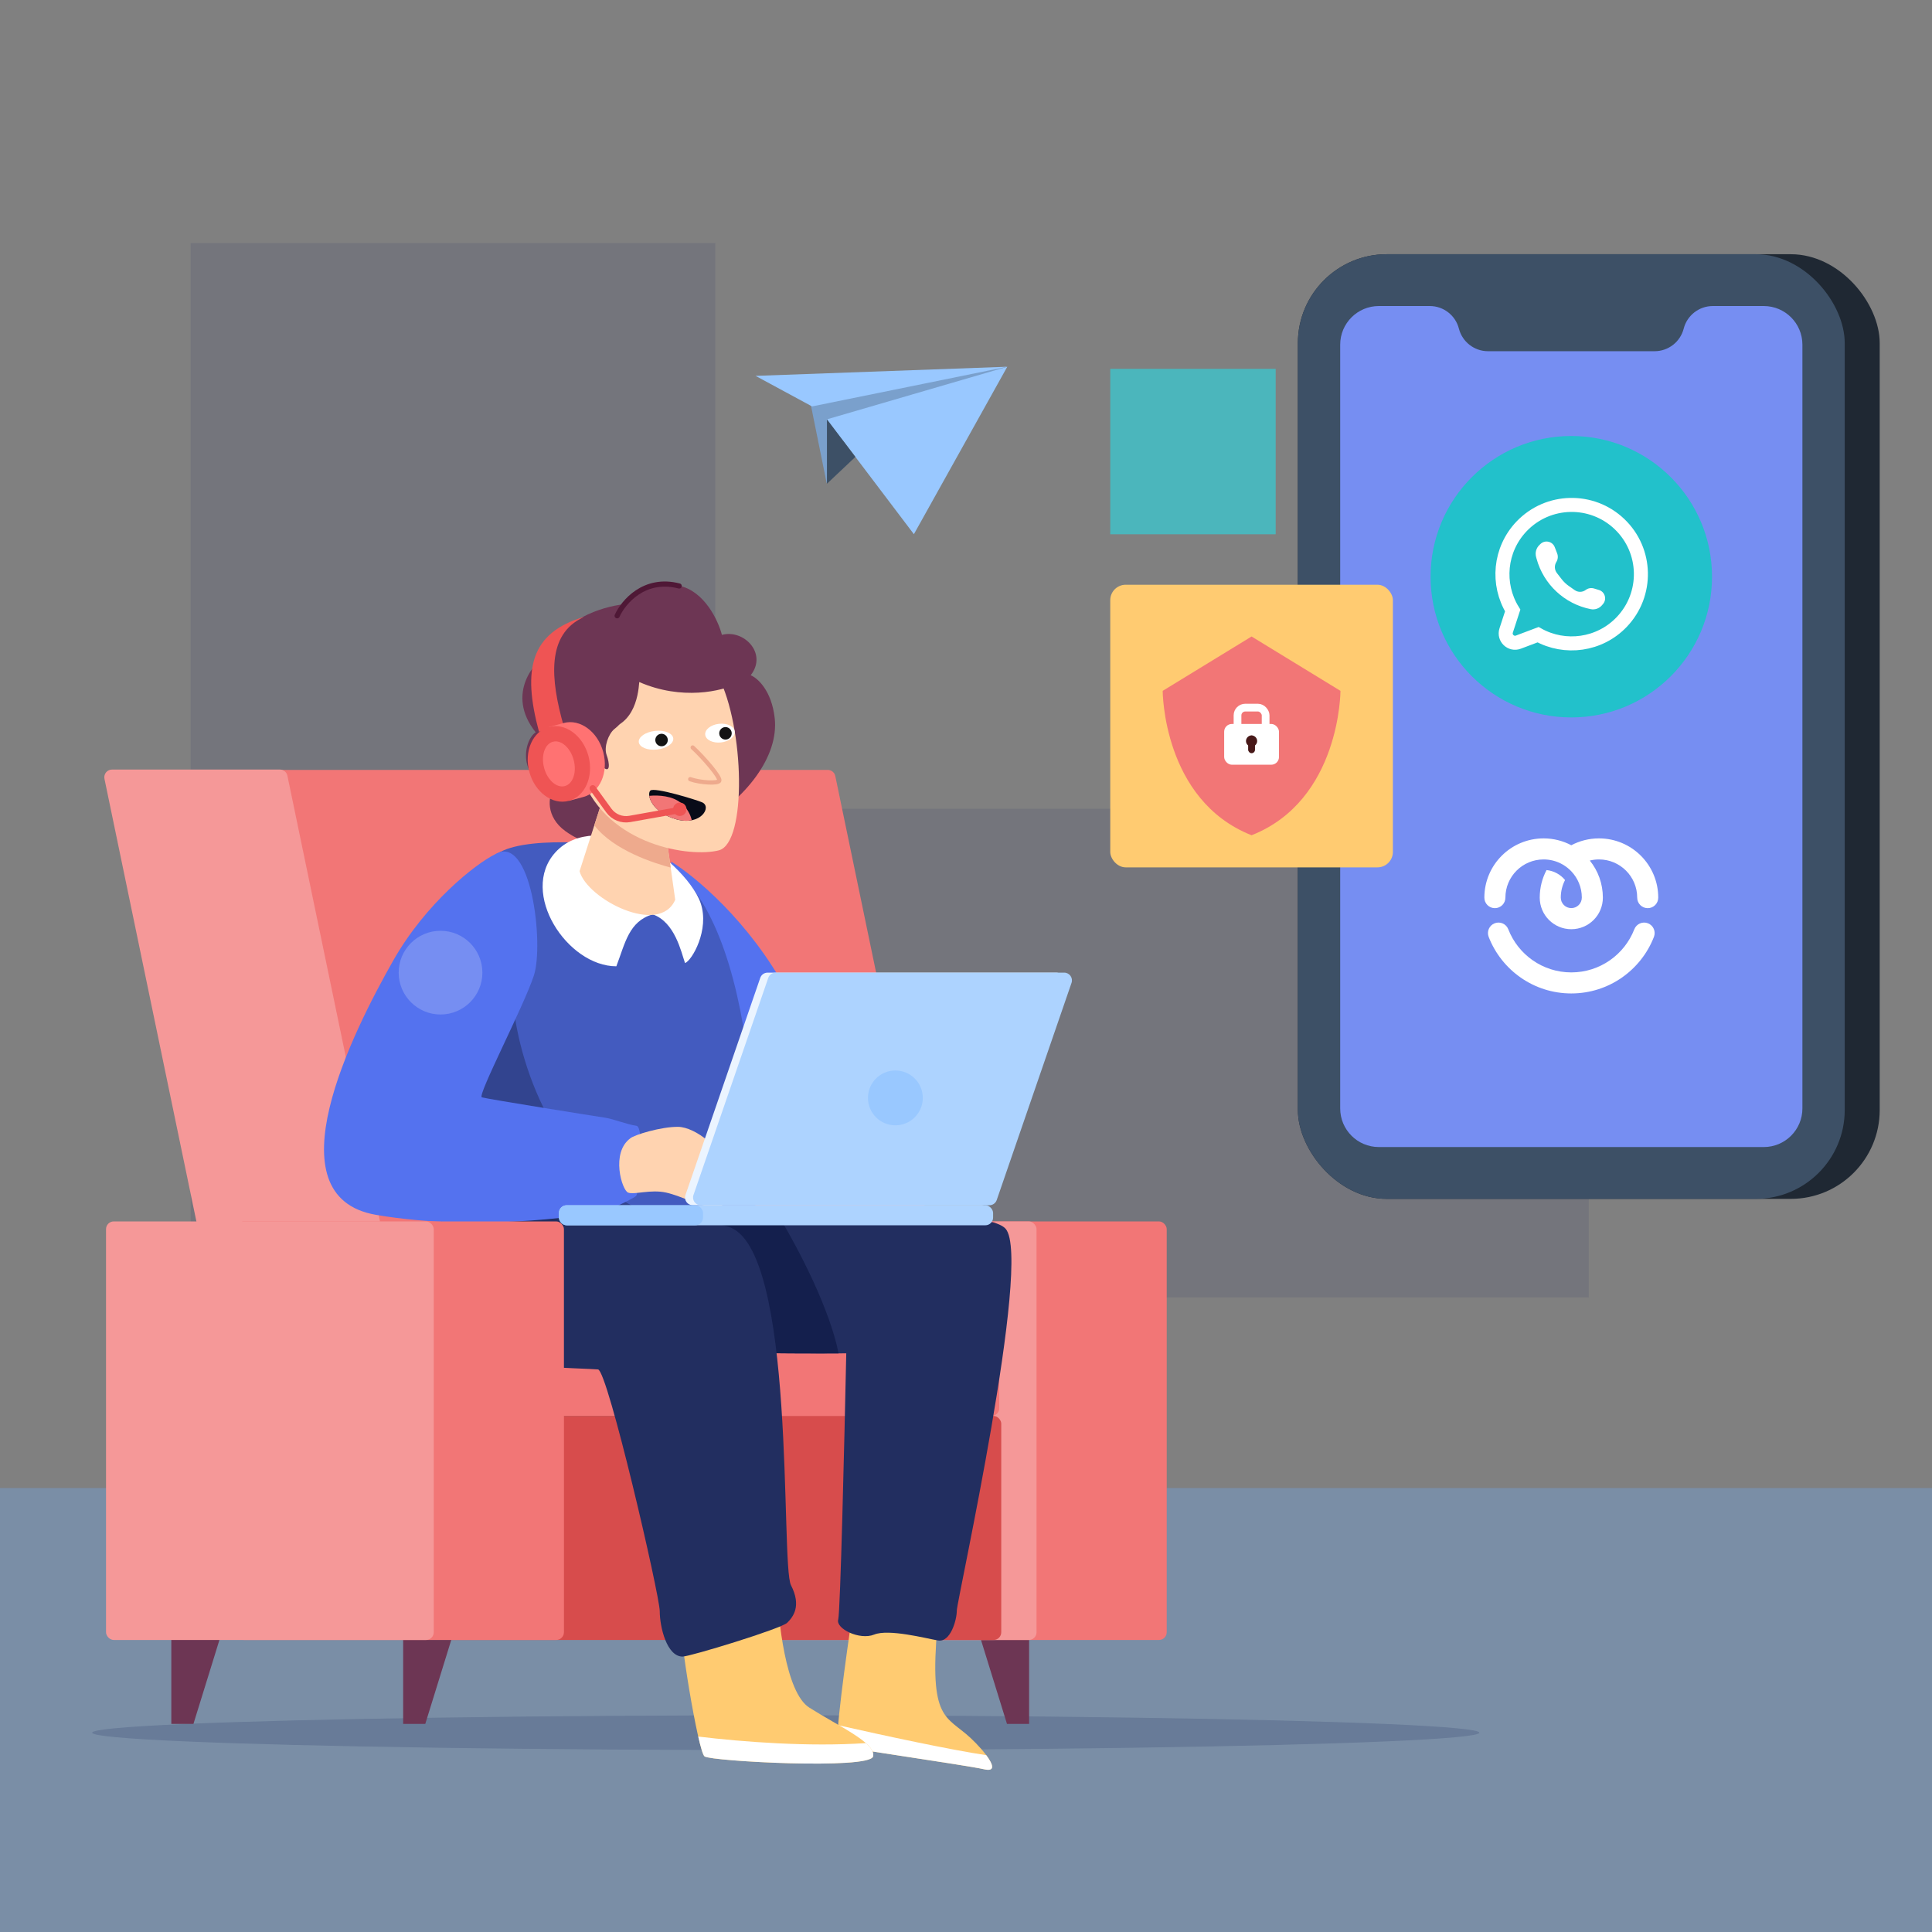 <svg width="500" height="500" viewBox="0 0 500 500" fill="none" xmlns="http://www.w3.org/2000/svg">
<rect x="0" y="0" width="500" height="500" fill="#808080" stroke="none"/>
<g clip-path="url(#clip0_2648_101688)">
<rect opacity="0.1" x="49.333" y="62.904" width="135.791" height="264.053" fill="#0C1B62"/>
<rect opacity="0.1" x="202.995" y="209.31" width="208.183" height="126.457" fill="#0C1B62"/>
<path opacity="0.3" d="M532.979 385.106H-32.979V500H532.979V385.106Z" fill="#6CAFFF"/>
<ellipse opacity="0.2" cx="203.355" cy="448.419" rx="179.5" ry="4.5" fill="#222E60"/>
<rect opacity="0.6" x="287.333" y="95.457" width="42.811" height="42.811" fill="#28DBE4"/>
<path d="M58.833 201.658C58.575 200.416 59.523 199.251 60.791 199.251H214.218C215.166 199.251 215.984 199.916 216.176 200.844L245.345 341.28C245.603 342.522 244.655 343.687 243.387 343.687H89.96C89.012 343.687 88.195 343.021 88.002 342.093L58.833 201.658Z" fill="#F27676"/>
<path d="M27.036 201.566C26.778 200.324 27.726 199.159 28.994 199.159H72.422C73.37 199.159 74.187 199.824 74.38 200.752L103.549 341.188C103.807 342.43 102.859 343.595 101.591 343.595H58.164C57.216 343.595 56.398 342.93 56.205 342.002L27.036 201.566Z" fill="#F59898"/>
<path d="M266.333 446.148V420.699L252.336 419.427L260.607 446.148H266.333Z" fill="#6D3654"/>
<rect x="217.133" y="316.102" width="84.813" height="108.322" rx="2" fill="#F27676"/>
<rect x="183.441" y="316.102" width="84.813" height="108.322" rx="2" fill="#F59898"/>
<rect x="99.054" y="316.102" width="159.544" height="50.343" rx="2" fill="#F27676"/>
<rect x="102.279" y="366.446" width="156.847" height="57.979" rx="2" fill="#D74C4C"/>
<path d="M203.732 256.624C193.954 238.4 179.656 226.622 173.73 223.01L170.118 306.628L229.845 301.905C225.215 294.405 213.511 274.848 203.732 256.624Z" fill="#5472EF"/>
<path d="M216.928 451.779C215.817 451.334 218.965 428.536 220.678 417.192C221.195 413.714 244.847 395.524 242.624 420.526C240.402 445.528 244.847 443.861 251.236 449.834C254.709 453.08 259.57 459.001 254.709 457.89C249.847 456.779 218.317 452.334 216.928 451.779Z" fill="#FFCB71"/>
<path d="M216.905 446.477C216.642 449.597 216.602 451.648 216.928 451.779C217.609 452.051 225.546 453.26 234.029 454.552C242.836 455.893 252.232 457.324 254.709 457.89C257.689 458.571 257.015 456.61 255.247 454.242C245.814 452.828 228.835 449.179 216.905 446.477Z" fill="white"/>
<path d="M127.059 222.455C131.504 216.232 153.358 217.825 163.729 219.399C194.287 225.51 196.88 290.33 195.12 323.296L113.447 324.963C116.133 293.386 122.615 228.677 127.059 222.455Z" fill="#435BBF"/>
<path d="M175.463 323.697L113.447 324.963C114.537 312.153 116.251 293.89 118.2 276.291L132.893 260.235C134.375 275.514 144.561 308.073 173.452 316.073C183.773 318.931 182.678 321.496 175.463 323.697Z" fill="#32448F"/>
<path d="M209.427 441.917C203.316 438.027 201.325 419.183 201.093 410.247C199.704 409.136 177.202 417.331 176.369 419.693C175.536 422.054 180.675 453.306 182.342 454.556C184.008 455.807 225.123 458.029 225.956 454.556C226.79 451.084 217.067 446.778 209.427 441.917Z" fill="#FFCB71"/>
<path d="M224.085 451.113C209.398 452.111 192.377 450.827 180.703 449.421C181.36 452.29 181.948 454.261 182.342 454.557C184.008 455.807 225.123 458.029 225.956 454.557C226.213 453.485 225.466 452.335 224.085 451.113Z" fill="white"/>
<path d="M260.265 318.018C254.709 311.573 196.787 315.055 167.896 317.74C157.004 318.68 162.34 347.187 169.563 348.854C175.341 350.187 204.936 350.335 219.011 350.243C218.548 372.42 217.483 417.248 216.928 419.137C216.233 421.498 222.484 424.554 226.234 423.026C229.984 421.498 239.568 423.998 242.763 424.554C245.958 425.11 247.625 419.276 247.625 416.776C247.625 414.275 267.21 326.074 260.265 318.018Z" fill="#222E60"/>
<path d="M201.877 315.269C189.356 315.94 177.14 316.881 167.896 317.74C157.004 318.68 162.34 347.187 169.563 348.854C175.082 350.127 202.327 350.32 217.026 350.254C214.778 338.909 206.958 323.789 201.877 315.269Z" fill="#141F4D"/>
<path d="M188.453 317.462C174.23 313.24 132.43 311.536 113.725 317.462C107.336 326.213 110.59 348.559 113.725 349.965C121.781 353.576 152.27 354.132 154.77 354.41C157.27 354.687 170.744 412.956 170.744 416.984C170.744 421.012 172.549 428.721 176.647 428.721C178.596 428.721 202.204 421.498 203.732 419.97C205.26 418.442 207.483 415.664 204.705 410.247C201.927 404.83 206.232 322.74 188.453 317.462Z" fill="#222E60"/>
<path d="M101.78 248.568C110.225 233.678 123.031 223.635 128.032 221.135C137.512 215.336 140.811 244.401 138.171 252.457C135.532 260.513 123.448 283.571 124.698 283.987C125.948 284.404 154.701 288.988 156.645 289.266C158.59 289.543 162.479 291.071 164.701 291.349C166.924 291.627 165.257 308.712 164.701 309.406C164.146 310.101 160.534 311.628 158.312 312.879C156.09 314.129 124.837 319.129 97.335 314.406C69.833 309.684 91.223 267.18 101.78 248.568Z" fill="#5472EF"/>
<path d="M175.536 291.627C171.16 291.557 164.076 293.71 163.104 294.613C158.034 298.364 160.951 308.017 162.548 308.642C164.146 309.267 168.382 307.739 172.41 308.642C176.438 309.545 181.578 312.392 185.12 312.531C188.662 312.67 187.481 308.086 187.481 302.739C187.481 297.391 179.911 291.696 175.536 291.627Z" fill="#FFD3B0"/>
<path d="M175.759 151.581C182.357 152.996 185.891 160.655 186.833 164.308C192.516 162.777 198.696 169.122 194.28 174.753C196.019 175.455 199.697 178.661 200.498 185.872C202.708 205.796 166.028 229.383 146.306 215.085C141.169 211.361 141.782 205.925 143.467 204.009C133.888 201.903 135.311 191.748 138.638 189.516C130.673 179.582 138.503 170.565 142.294 169.25C144.746 160.39 155.963 156.998 161.266 156.41C163.347 154.211 169.161 150.166 175.759 151.581Z" fill="#6D3654"/>
<path d="M168.897 236.632C162.743 238.457 161.808 244.062 159.51 250.075C146.801 250.075 134.344 231.022 143.697 220.63C149.122 214.602 157.983 215.809 164.963 217.903C170.416 219.539 179.315 227.832 181.322 233.717C183.688 240.653 179.053 248.628 177.281 249.242C176.307 246.432 174.671 238.593 168.897 236.632Z" fill="white"/>
<path d="M149.993 225.459L156.011 206.725L171.072 206.77L174.746 232.849C170.661 242.338 151.926 232.673 149.993 225.459Z" fill="#FFD3B0"/>
<path d="M153.808 213.582L156.011 206.725L161.499 206.741L171.547 210.144L173.574 224.531C169.675 223.506 158.798 220.155 153.808 213.582Z" fill="#EEAA8D"/>
<path d="M186.035 220.069C193.341 218.185 192.697 188.198 185.865 175C182.272 166.811 156.644 177.706 160.001 183.775C161.634 186.727 160.42 187.486 158.947 188.723C157.474 189.959 156.229 193.318 156.994 195.38C157.76 197.442 158.113 200.624 155.698 198.208C153.283 195.792 146.805 180.945 144.093 190.371C141.924 197.911 147.587 200.897 150.69 201.447C157.462 218.946 178.73 221.953 186.035 220.069Z" fill="#FFD3B0"/>
<path d="M168.281 204.623C169.227 203.573 180.48 207.091 181.598 207.597C184.423 208.656 181.429 213.858 175.011 212.031C168.593 210.204 167.335 205.674 168.281 204.623Z" fill="#080B18"/>
<path d="M168.03 205.96C170.435 205.736 174.042 205.939 176.338 207.889C177.918 209.231 178.695 210.86 179.034 212.281C177.916 212.504 176.564 212.473 175.011 212.031C170.192 210.659 168.282 207.763 168.03 205.96Z" fill="#F27676"/>
<path d="M179.266 193.446C182.11 196.088 186.364 200.996 186.168 202.013C186.007 202.845 181.129 202.572 178.631 201.649" stroke="#EEAA8D" stroke-width="1.1" stroke-linecap="round"/>
<ellipse cx="169.779" cy="191.57" rx="4.485" ry="2.424" transform="rotate(-6.332 169.779 191.57)" fill="white"/>
<circle cx="171.208" cy="191.518" r="1.616" transform="rotate(-6.332 171.208 191.518)" fill="#141414"/>
<ellipse cx="186.327" cy="189.734" rx="3.84" ry="2.424" transform="rotate(-6.332 186.327 189.734)" fill="white"/>
<circle cx="187.755" cy="189.785" r="1.616" transform="rotate(-6.332 187.755 189.785)" fill="#141414"/>
<path d="M151.471 190.771C150.403 188.993 149.585 187.38 149.076 186.057C145.307 176.276 147.017 162.668 160.509 158.487C168.149 156.119 181.531 155.46 188.283 170.276C189.132 172.14 190.041 174.375 190.907 176.837C186.848 178.905 176.439 181.314 165.442 176.509C165.146 180.299 163.945 189.021 154.416 189.005C153.993 190.015 152.647 189.314 151.471 190.771Z" fill="#6D3654"/>
<path d="M159.713 159.371C161.31 155.822 166.757 149.311 175.77 151.653" stroke="#4F1836" stroke-width="1.331" stroke-linecap="round"/>
<path d="M150.959 159.71L150.98 159.754C141.377 164.187 142.452 175.804 145.867 187.835L139.488 189.38C135.095 173.054 137.421 163.78 150.959 159.71Z" fill="#EF5454"/>
<path d="M151.027 206.236C155.252 205.103 157.53 199.904 156.114 194.623C154.699 189.342 150.127 185.978 145.902 187.11L142.077 188.135L142.42 189.414C140.576 191.681 139.866 195.183 140.814 198.723C141.763 202.262 144.129 204.94 146.859 205.981L147.202 207.26L151.027 206.236Z" fill="#FF7272"/>
<circle cx="175.932" cy="209.437" r="1.736" fill="#EF5454"/>
<path d="M153.4 204.023L157.563 209.759C158.801 211.465 160.905 212.313 162.98 211.943L174.631 209.866" stroke="#EF5454" stroke-width="1.65" stroke-linecap="round" stroke-linejoin="round"/>
<ellipse cx="144.639" cy="197.698" rx="7.92" ry="9.9" transform="rotate(-15 144.639 197.698)" fill="#EF5454"/>
<ellipse cx="144.639" cy="197.698" rx="3.96" ry="5.94" transform="rotate(-15 144.639 197.698)" fill="#FF7272"/>
<circle cx="114.009" cy="251.718" r="10.831" fill="#768EF2"/>
<path d="M196.754 253.067C197.032 252.26 197.792 251.718 198.645 251.718H273.344C274.718 251.718 275.683 253.071 275.235 254.369L255.878 310.57C255.6 311.377 254.84 311.918 253.987 311.918H179.288C177.914 311.918 176.95 310.566 177.397 309.267L196.754 253.067Z" fill="#EBF4FF"/>
<path d="M198.828 253.067C199.106 252.26 199.865 251.718 200.719 251.718H275.418C276.791 251.718 277.756 253.071 277.309 254.369L257.951 310.57C257.673 311.377 256.914 311.918 256.06 311.918H181.361C179.988 311.918 179.023 310.566 179.47 309.267L198.828 253.067Z" fill="#ADD3FF"/>
<circle cx="231.723" cy="284.135" r="7.096" fill="#99C8FF"/>
<rect x="144.639" y="311.918" width="112.374" height="5.184" rx="2" fill="#ADD3FF"/>
<rect x="144.639" y="311.918" width="37.307" height="5.184" rx="2" fill="#99C8FF"/>
<path d="M104.336 446.148V420.699L118.333 419.427L110.062 446.148H104.336Z" fill="#6D3654"/>
<rect x="61.133" y="316.102" width="84.813" height="108.322" rx="2" fill="#F27676"/>
<path d="M44.336 446.148V420.699L58.333 419.427L50.062 446.148H44.336Z" fill="#6D3654"/>
<rect x="27.441" y="316.102" width="84.813" height="108.322" rx="2" fill="#F59898"/>
<rect x="335.89" y="65.792" width="150.577" height="244.473" rx="23" fill="#1F2833"/>
<rect x="335.89" y="65.792" width="141.523" height="244.473" rx="23" fill="#3D5066"/>
<path d="M377.562 85.047C376.679 81.607 373.579 79.202 370.027 79.202H356.841C351.318 79.202 346.841 83.679 346.841 89.202V286.855C346.841 292.378 351.318 296.855 356.841 296.855H456.462C461.984 296.855 466.462 292.378 466.462 286.855V89.202C466.462 83.679 461.984 79.202 456.462 79.202H443.275C439.724 79.202 436.624 81.607 435.741 85.047C434.858 88.487 431.758 90.892 428.206 90.892H385.096C381.545 90.892 378.444 88.487 377.562 85.047Z" fill="#768EF2"/>
<path d="M413.817 216.974C411.223 216.974 408.787 217.619 406.651 218.751C404.516 217.619 402.079 216.974 399.485 216.974C391.015 216.974 384.15 223.839 384.15 232.309C384.15 233.814 385.368 235.032 386.873 235.032C388.378 235.032 389.596 233.814 389.596 232.309C389.596 226.849 394.025 222.42 399.485 222.42C400.302 222.42 401.105 222.52 401.864 222.707C403.728 223.165 405.376 224.154 406.651 225.487C408.342 227.264 409.374 229.658 409.374 232.295C409.374 233.8 408.156 235.018 406.651 235.018C405.146 235.018 403.928 233.8 403.928 232.295C403.928 230.661 404.329 229.113 405.032 227.752C403.871 226.333 402.165 225.372 400.245 225.172C399.113 227.307 398.482 229.729 398.482 232.309C398.482 236.824 402.137 240.478 406.651 240.478C411.166 240.478 414.82 236.824 414.82 232.309C414.82 228.669 413.559 225.329 411.438 222.707C412.198 222.52 413 222.42 413.817 222.42C419.278 222.42 423.706 226.849 423.706 232.309C423.706 233.814 424.924 235.032 426.429 235.032C427.934 235.032 429.152 233.814 429.152 232.309C429.152 223.839 422.287 216.974 413.817 216.974Z" fill="white"/>
<path d="M390.342 240.493C389.797 239.088 388.221 238.4 386.816 238.945C385.411 239.489 384.724 241.066 385.268 242.47C388.593 251.026 396.906 257.103 406.651 257.103C416.397 257.103 424.709 251.026 428.034 242.47C428.579 241.066 427.891 239.489 426.487 238.945C425.082 238.4 423.506 239.102 422.961 240.493C420.424 247.028 414.075 251.657 406.651 251.657C399.227 251.657 392.878 247.028 390.342 240.493Z" fill="white"/>
<circle cx="406.651" cy="149.253" r="36.419" fill="#22C1CB"/>
<path d="M398.049 164.262C405.002 168.128 413.946 166.992 419.7 160.972C426.537 153.819 426.281 142.476 419.127 135.639C411.973 128.801 400.631 129.057 393.793 136.211C388.04 142.231 387.309 151.217 391.485 157.989L389.795 163.17C389.165 165.1 391.049 166.901 392.949 166.185L398.049 164.262Z" fill="#22C1CB" stroke="white" stroke-width="3.63"/>
<path d="M404.166 149.903L402.927 148.308C402.284 147.479 402.225 146.337 402.78 145.446C403.196 144.778 403.273 143.953 402.99 143.218L402.364 141.6C401.78 140.091 399.85 139.659 398.679 140.775L398.406 141.036C397.568 141.834 397.236 143.026 397.539 144.142L397.652 144.561C399.464 151.234 404.9 156.306 411.684 157.651C412.767 157.865 413.881 157.475 414.593 156.631L414.871 156.302C415.919 155.06 415.352 153.151 413.796 152.683L412.521 152.299C411.786 152.077 410.989 152.219 410.376 152.681C409.542 153.309 408.398 153.329 407.543 152.73L405.999 151.649C405.304 151.162 404.686 150.574 404.166 149.903Z" fill="white"/>
<rect x="287.333" y="151.328" width="73.146" height="73.146" rx="4" fill="#FFCB71"/>
<path d="M300.902 178.792L323.906 164.724L346.91 178.792C346.91 178.792 346.91 207.081 323.906 216.161C300.902 207.081 300.902 178.792 300.902 178.792Z" fill="#F27676"/>
<rect x="320.269" y="183.131" width="7.275" height="7.82" rx="2" stroke="white" stroke-width="2"/>
<rect x="316.813" y="187.36" width="14.186" height="10.549" rx="2" fill="white"/>
<rect x="323.019" y="190.338" width="1.773" height="4.592" rx="0.887" fill="#481919"/>
<circle cx="323.906" cy="191.782" r="1.444" fill="#481919"/>
<path d="M209.88 104.973L213.943 125.053L218.735 112.413L260.44 94.877L209.88 104.973Z" fill="#7AA0CC"/>
<path d="M214.013 108.524L260.683 94.912L236.515 138.249L214.013 108.524Z" fill="#99C8FF"/>
<path d="M210.158 105.182L260.683 94.912L195.539 97.274L210.158 105.182Z" fill="#99C8FF"/>
<path d="M214.013 125.192V108.532L221.375 118.247L214.013 125.192Z" fill="#3D5066"/>
</g>
<defs>
<clipPath id="clip0_2648_101688">
<rect width="500" height="500" fill="white"/>
</clipPath>
</defs>
</svg>
